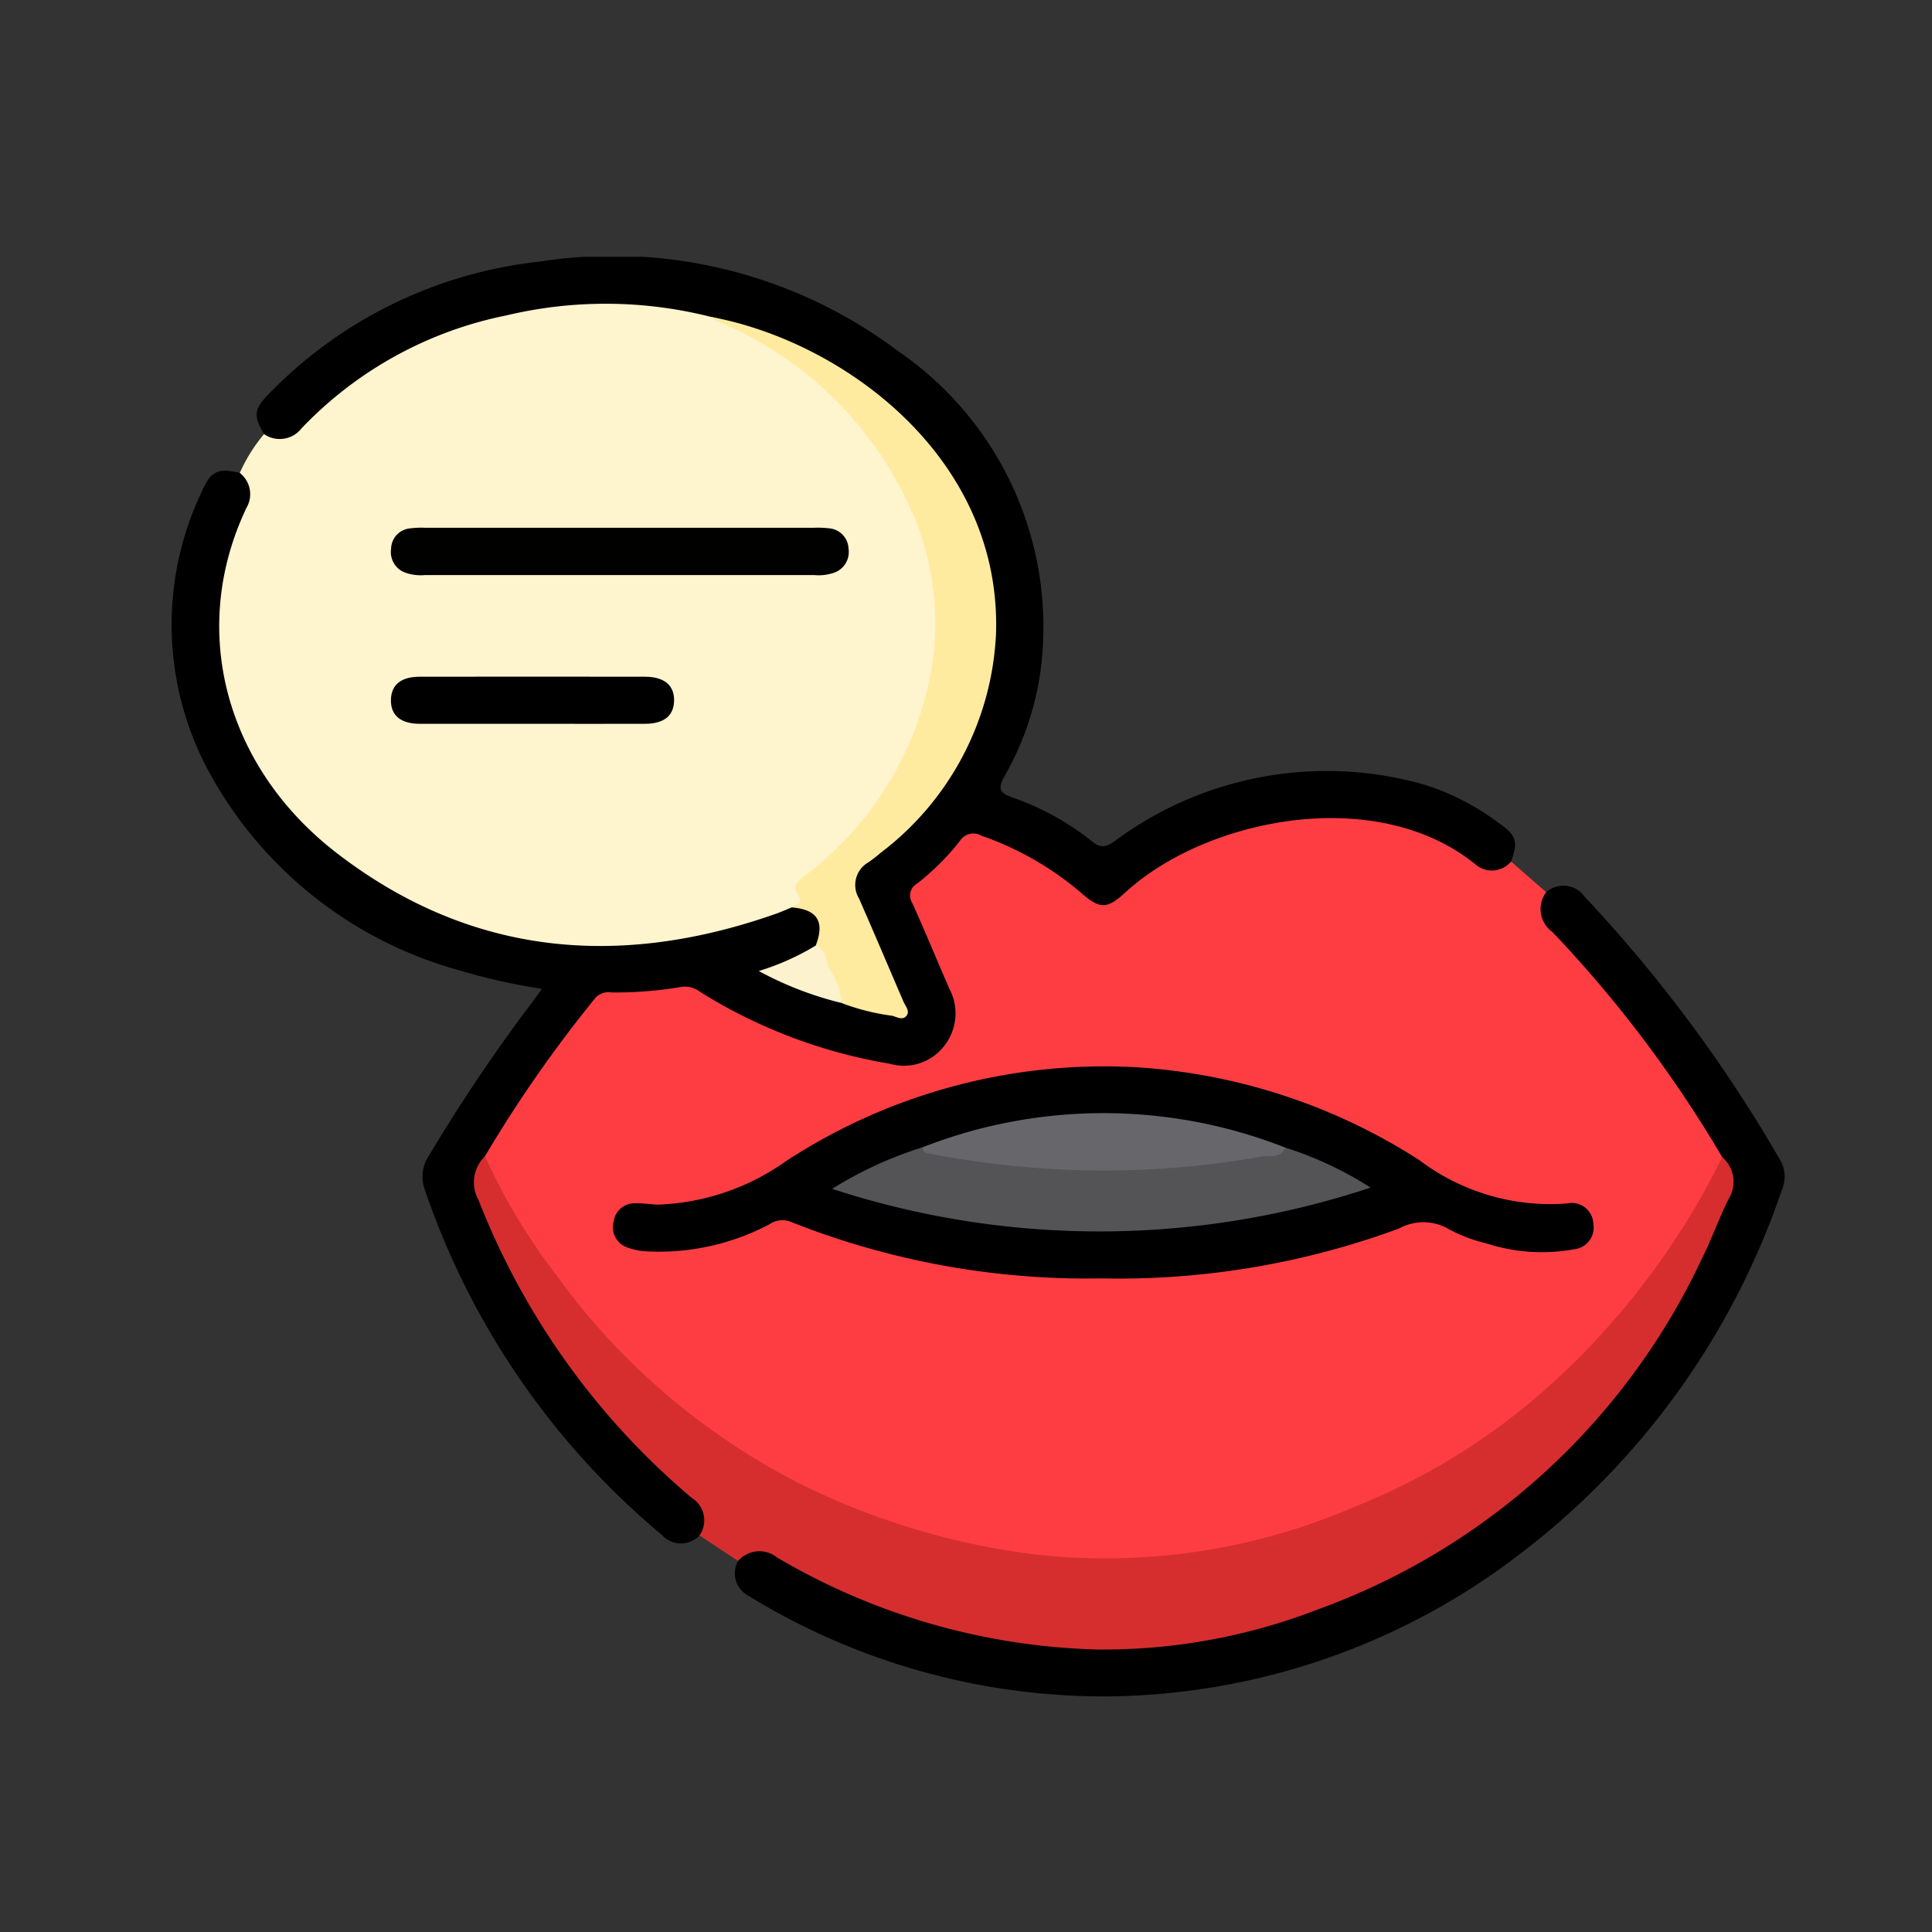 <svg xmlns="http://www.w3.org/2000/svg" xmlns:xlink="http://www.w3.org/1999/xlink" width="74" height="74" viewBox="0 0 74 74">
  <rect x="0" y="0" width="74" height="74" fill="#333333" stroke="none"/>
  <defs>
    <clipPath id="clip-path">
      <rect id="Rectángulo_38017" data-name="Rectángulo 38017" width="61.78" height="55.142" fill="none"/>
    </clipPath>
  </defs>
  <g id="Grupo_158746" data-name="Grupo 158746" transform="translate(-343.5 -1229)">
    <g id="Grupo_158738" data-name="Grupo 158738" transform="translate(350.075 1238.836)">
      <g id="Grupo_158738-2" data-name="Grupo 158738" transform="translate(0 0)" clip-path="url(#clip-path)">
        <path id="Trazado_134285" data-name="Trazado 134285" d="M60.163,39.047l1.345,1.173c-.173.836.3,1.351.83,1.92a48.51,48.51,0,0,1,5.843,7.794.852.852,0,0,1,.154.483,18.935,18.935,0,0,1-2.6,4.418A26.621,26.621,0,0,1,47.872,65.68a23.856,23.856,0,0,1-10.718-.942A25.659,25.659,0,0,1,27.3,59.228a27.758,27.758,0,0,1-5.761-7.2,4.378,4.378,0,0,1-.785-1.673,1.9,1.9,0,0,1,.4-.867,59.347,59.347,0,0,1,3.486-4.939,1.511,1.511,0,0,1,1.377-.661,10.873,10.873,0,0,0,2.112-.173,1.774,1.774,0,0,1,1.217.268,19.912,19.912,0,0,0,7.067,2.643A1.789,1.789,0,0,0,38.305,46a1.811,1.811,0,0,0,.214-1.939q-.671-1.6-1.367-3.193a.881.881,0,0,1,.264-1.181,11.773,11.773,0,0,0,1.492-1.508.794.794,0,0,1,1.012-.283,12.238,12.238,0,0,1,3.587,1.978c.132.109.258.226.4.324.565.395.778.409,1.309-.046a11.646,11.646,0,0,1,4.435-2.4,12.419,12.419,0,0,1,5.661-.369,8.242,8.242,0,0,1,3.005,1.268,1.93,1.93,0,0,0,1.847.4" transform="translate(-8.859 -15.883)" fill="#fe3d43"/>
        <path id="Trazado_134286" data-name="Trazado 134286" d="M3.826,9.49A6.253,6.253,0,0,1,4.758,8,2.67,2.67,0,0,0,6.819,6.953a15.231,15.231,0,0,1,7.917-3.817,17.379,17.379,0,0,1,6.245-.025,3.147,3.147,0,0,1,.926.244,19.486,19.486,0,0,1,4.274,2.711,12.263,12.263,0,0,1,4.353,8.121c.408,4.232-1.307,7.573-4.361,10.349-.41.373-1,.621-.787,1.381.063.224-.264.294-.445.4a16.812,16.812,0,0,1-7.583,1.436c-4.912-.244-9.192-1.934-12.239-5.967A10.19,10.19,0,0,1,3.758,11.156,2.207,2.207,0,0,0,3.826,9.49" transform="translate(-1.217 -1.212)" fill="#fef4ce"/>
        <path id="Trazado_134287" data-name="Trazado 134287" d="M20.65,2.3a16.4,16.4,0,0,0-7.816-.058A14.885,14.885,0,0,0,4.977,6.567a1.058,1.058,0,0,1-1.436.226c-.414-.7-.392-.948.162-1.522A16.986,16.986,0,0,1,14.1.184,18.16,18.16,0,0,1,27.818,3.608,12.793,12.793,0,0,1,33.38,14.671a11.178,11.178,0,0,1-1.468,5.2c-.3.535-.187.668.332.853a10.2,10.2,0,0,1,3.015,1.672c.342.277.547.205.869-.022a13.624,13.624,0,0,1,11.764-2.181A9.369,9.369,0,0,1,50.847,21.7c.658.459.729.691.457,1.461a.959.959,0,0,1-1.386.093c-3.826-3.075-10.329-1.723-13.39,1.093-.708.651-.979.64-1.7.009a11.859,11.859,0,0,0-3.822-2.187.61.61,0,0,0-.817.209,9.532,9.532,0,0,1-1.637,1.629.525.525,0,0,0-.181.751c.493,1.091.945,2.2,1.428,3.3a2.008,2.008,0,0,1-.218,2.179,1.945,1.945,0,0,1-2.067.672,19.9,19.9,0,0,1-7.273-2.753.939.939,0,0,0-.711-.193,14.953,14.953,0,0,1-2.686.214.671.671,0,0,0-.625.223A50.007,50.007,0,0,0,12,34.451a2.186,2.186,0,0,0,.042,1.951,28.978,28.978,0,0,0,6.662,9.876c.457.449.98.828,1.448,1.267a.915.915,0,0,1,.058,1.437.976.976,0,0,1-1.432-.025A29.7,29.7,0,0,1,9.7,35.745a1.453,1.453,0,0,1,.163-1.332,64.849,64.849,0,0,1,3.9-5.8c.127-.167.246-.338.418-.574a23.7,23.7,0,0,1-3.306-.75A15.616,15.616,0,0,1,1.536,19.92,11.821,11.821,0,0,1,1.155,8.991c.351-.793.611-.908,1.454-.713A1.029,1.029,0,0,1,2.873,9.6C.618,14.321,2.09,19.579,6.324,22.839c5.1,3.93,10.778,4.438,16.769,2.343.222-.077.437-.173.655-.261a.906.906,0,0,1,1.089.381.931.931,0,0,1-.056,1.112,4.24,4.24,0,0,1-2.023.939,21.92,21.92,0,0,0,2.924,1.1c.6.169,1.2.322,1.81.448.414.087.5-.046.331-.435-.493-1.141-.975-2.288-1.467-3.43-.509-1.181-.456-1.42.557-2.239a11.444,11.444,0,0,0,4.2-6.3,10.271,10.271,0,0,0-2.67-9.681A16.868,16.868,0,0,0,20.65,2.3" transform="translate(0 0)"/>
        <path id="Trazado_134288" data-name="Trazado 134288" d="M28.84,74.643a1.013,1.013,0,0,0-.3-1.451,28.473,28.473,0,0,1-8.162-11.409,1.381,1.381,0,0,1,.253-1.671A22.894,22.894,0,0,0,23.36,64.66a26.032,26.032,0,0,0,9.651,8.15,27.994,27.994,0,0,0,8.618,2.545,24.04,24.04,0,0,0,12.317-1.821,24.852,24.852,0,0,0,7.614-4.779,29.08,29.08,0,0,0,6.457-8.61.961.961,0,0,1,.506,1.363A29.351,29.351,0,0,1,66.772,65.3,27.76,27.76,0,0,1,62.2,71.488a25.369,25.369,0,0,1-13.018,7.1,22.1,22.1,0,0,1-4.967.607,24.305,24.305,0,0,1-5.151-.7,25.281,25.281,0,0,1-6.828-2.594,1.9,1.9,0,0,0-1.919-.289l-1.477-.979" transform="translate(-8.627 -25.661)" fill="#d62e2e"/>
        <path id="Trazado_134289" data-name="Trazado 134289" d="M37.77,67.9a1.077,1.077,0,0,1,1.5-.139,25.451,25.451,0,0,0,12.218,3.522,22.74,22.74,0,0,0,8.489-1.532A26.031,26.031,0,0,0,74.687,56.319c.375-.744.652-1.538,1.023-2.284a1.244,1.244,0,0,0-.242-1.61,47.2,47.2,0,0,0-6.5-8.62,1.078,1.078,0,0,1-.241-1.527.993.993,0,0,1,1.472.172,54.4,54.4,0,0,1,7.489,10.086,1.279,1.279,0,0,1,.058,1.165,29.392,29.392,0,0,1-10.018,13.92,26.3,26.3,0,0,1-15.75,5.458,26.019,26.019,0,0,1-13.8-3.848A.974.974,0,0,1,37.77,67.9" transform="translate(-16.079 -17.94)"/>
        <path id="Trazado_134290" data-name="Trazado 134290" d="M31.162,59.391a8.955,8.955,0,0,0,4.924-1.642A22.278,22.278,0,0,1,49.57,54.13a22.642,22.642,0,0,1,10.808,3.553,8.316,8.316,0,0,0,5.673,1.661.824.824,0,0,1,.995.777.834.834,0,0,1-.728.978,6.887,6.887,0,0,1-3.365-.224,5.865,5.865,0,0,1-1.437-.543,1.93,1.93,0,0,0-1.91-.028,31.074,31.074,0,0,1-11.4,1.912,30.755,30.755,0,0,1-11.928-2.178.862.862,0,0,0-.779.1,9.056,9.056,0,0,1-4.709,1.042,2.6,2.6,0,0,1-.751-.151.822.822,0,0,1-.516-.994.8.8,0,0,1,.806-.695c.277-.008.555.03.833.048" transform="translate(-12.593 -23.086)"/>
        <path id="Trazado_134291" data-name="Trazado 134291" d="M40.053,28.086c.351-.913.054-1.381-.923-1.452.175-.115.48-.151.244-.487-.2-.287-.084-.463.19-.678a12.648,12.648,0,0,0,4.889-7.783,10.633,10.633,0,0,0-.763-6.308,13.958,13.958,0,0,0-7.518-7.242.616.616,0,0,1-.14-.124c5.16.964,11.165,5.458,10.922,12.167a11.163,11.163,0,0,1-4.418,8.362,5.437,5.437,0,0,1-.456.356,1,1,0,0,0-.374,1.389c.576,1.31,1.134,2.628,1.7,3.944.073.171.248.358.137.53-.15.232-.4.053-.59.018a8.439,8.439,0,0,1-1.914-.485,23.449,23.449,0,0,1-.981-2.205" transform="translate(-15.381 -1.712)" fill="#feeba0"/>
        <path id="Trazado_134292" data-name="Trazado 134292" d="M23.42,19.918H15.965a1.817,1.817,0,0,1-.76-.091.841.841,0,0,1-.545-.92.8.8,0,0,1,.723-.777,3.579,3.579,0,0,1,.577-.024q7.456,0,14.912,0a3.871,3.871,0,0,1,.577.023.809.809,0,0,1,.731.773.842.842,0,0,1-.543.923,1.8,1.8,0,0,1-.759.094H23.42" transform="translate(-6.255 -7.728)" fill="#010100"/>
        <path id="Trazado_134293" data-name="Trazado 134293" d="M20.082,29.866c-1.436,0-2.872,0-4.309,0-.753,0-1.134-.326-1.118-.93.015-.57.388-.873,1.108-.874q4.309-.005,8.617,0c.747,0,1.136.331,1.12.929-.015.569-.391.872-1.11.874-1.436.005-2.872,0-4.309,0" transform="translate(-6.256 -11.978)"/>
        <path id="Trazado_134294" data-name="Trazado 134294" d="M41.423,46.018c.421.146.373.585.518.888a2.675,2.675,0,0,1,.463,1.317A13.12,13.12,0,0,1,39.239,47a9.568,9.568,0,0,0,2.184-.977" transform="translate(-16.751 -19.644)" fill="#fcf2cd"/>
        <path id="Trazado_134295" data-name="Trazado 134295" d="M61.494,59.526a13.693,13.693,0,0,1,3.27,1.533,32.968,32.968,0,0,1-20.624.048A14.832,14.832,0,0,1,47.6,59.517a36.792,36.792,0,0,0,7.4.689,35.487,35.487,0,0,0,5.047-.442c.483-.077.969-.13,1.446-.238" transform="translate(-18.843 -25.407)" fill="#545456"/>
        <path id="Trazado_134296" data-name="Trazado 134296" d="M64.072,58.55c-.166.428-.595.295-.88.341a34.506,34.506,0,0,1-6.937.527,36.347,36.347,0,0,1-5.768-.626c-.163-.033-.293-.06-.308-.252a19.022,19.022,0,0,1,13.892.009" transform="translate(-21.421 -24.431)" fill="#67676b"/>
      </g>
    </g>
    <path id="Trazado_134317" data-name="Trazado 134317" d="M0,0H74V74H0Z" transform="translate(343.5 1229)" fill="none"/>
  </g>
</svg>
